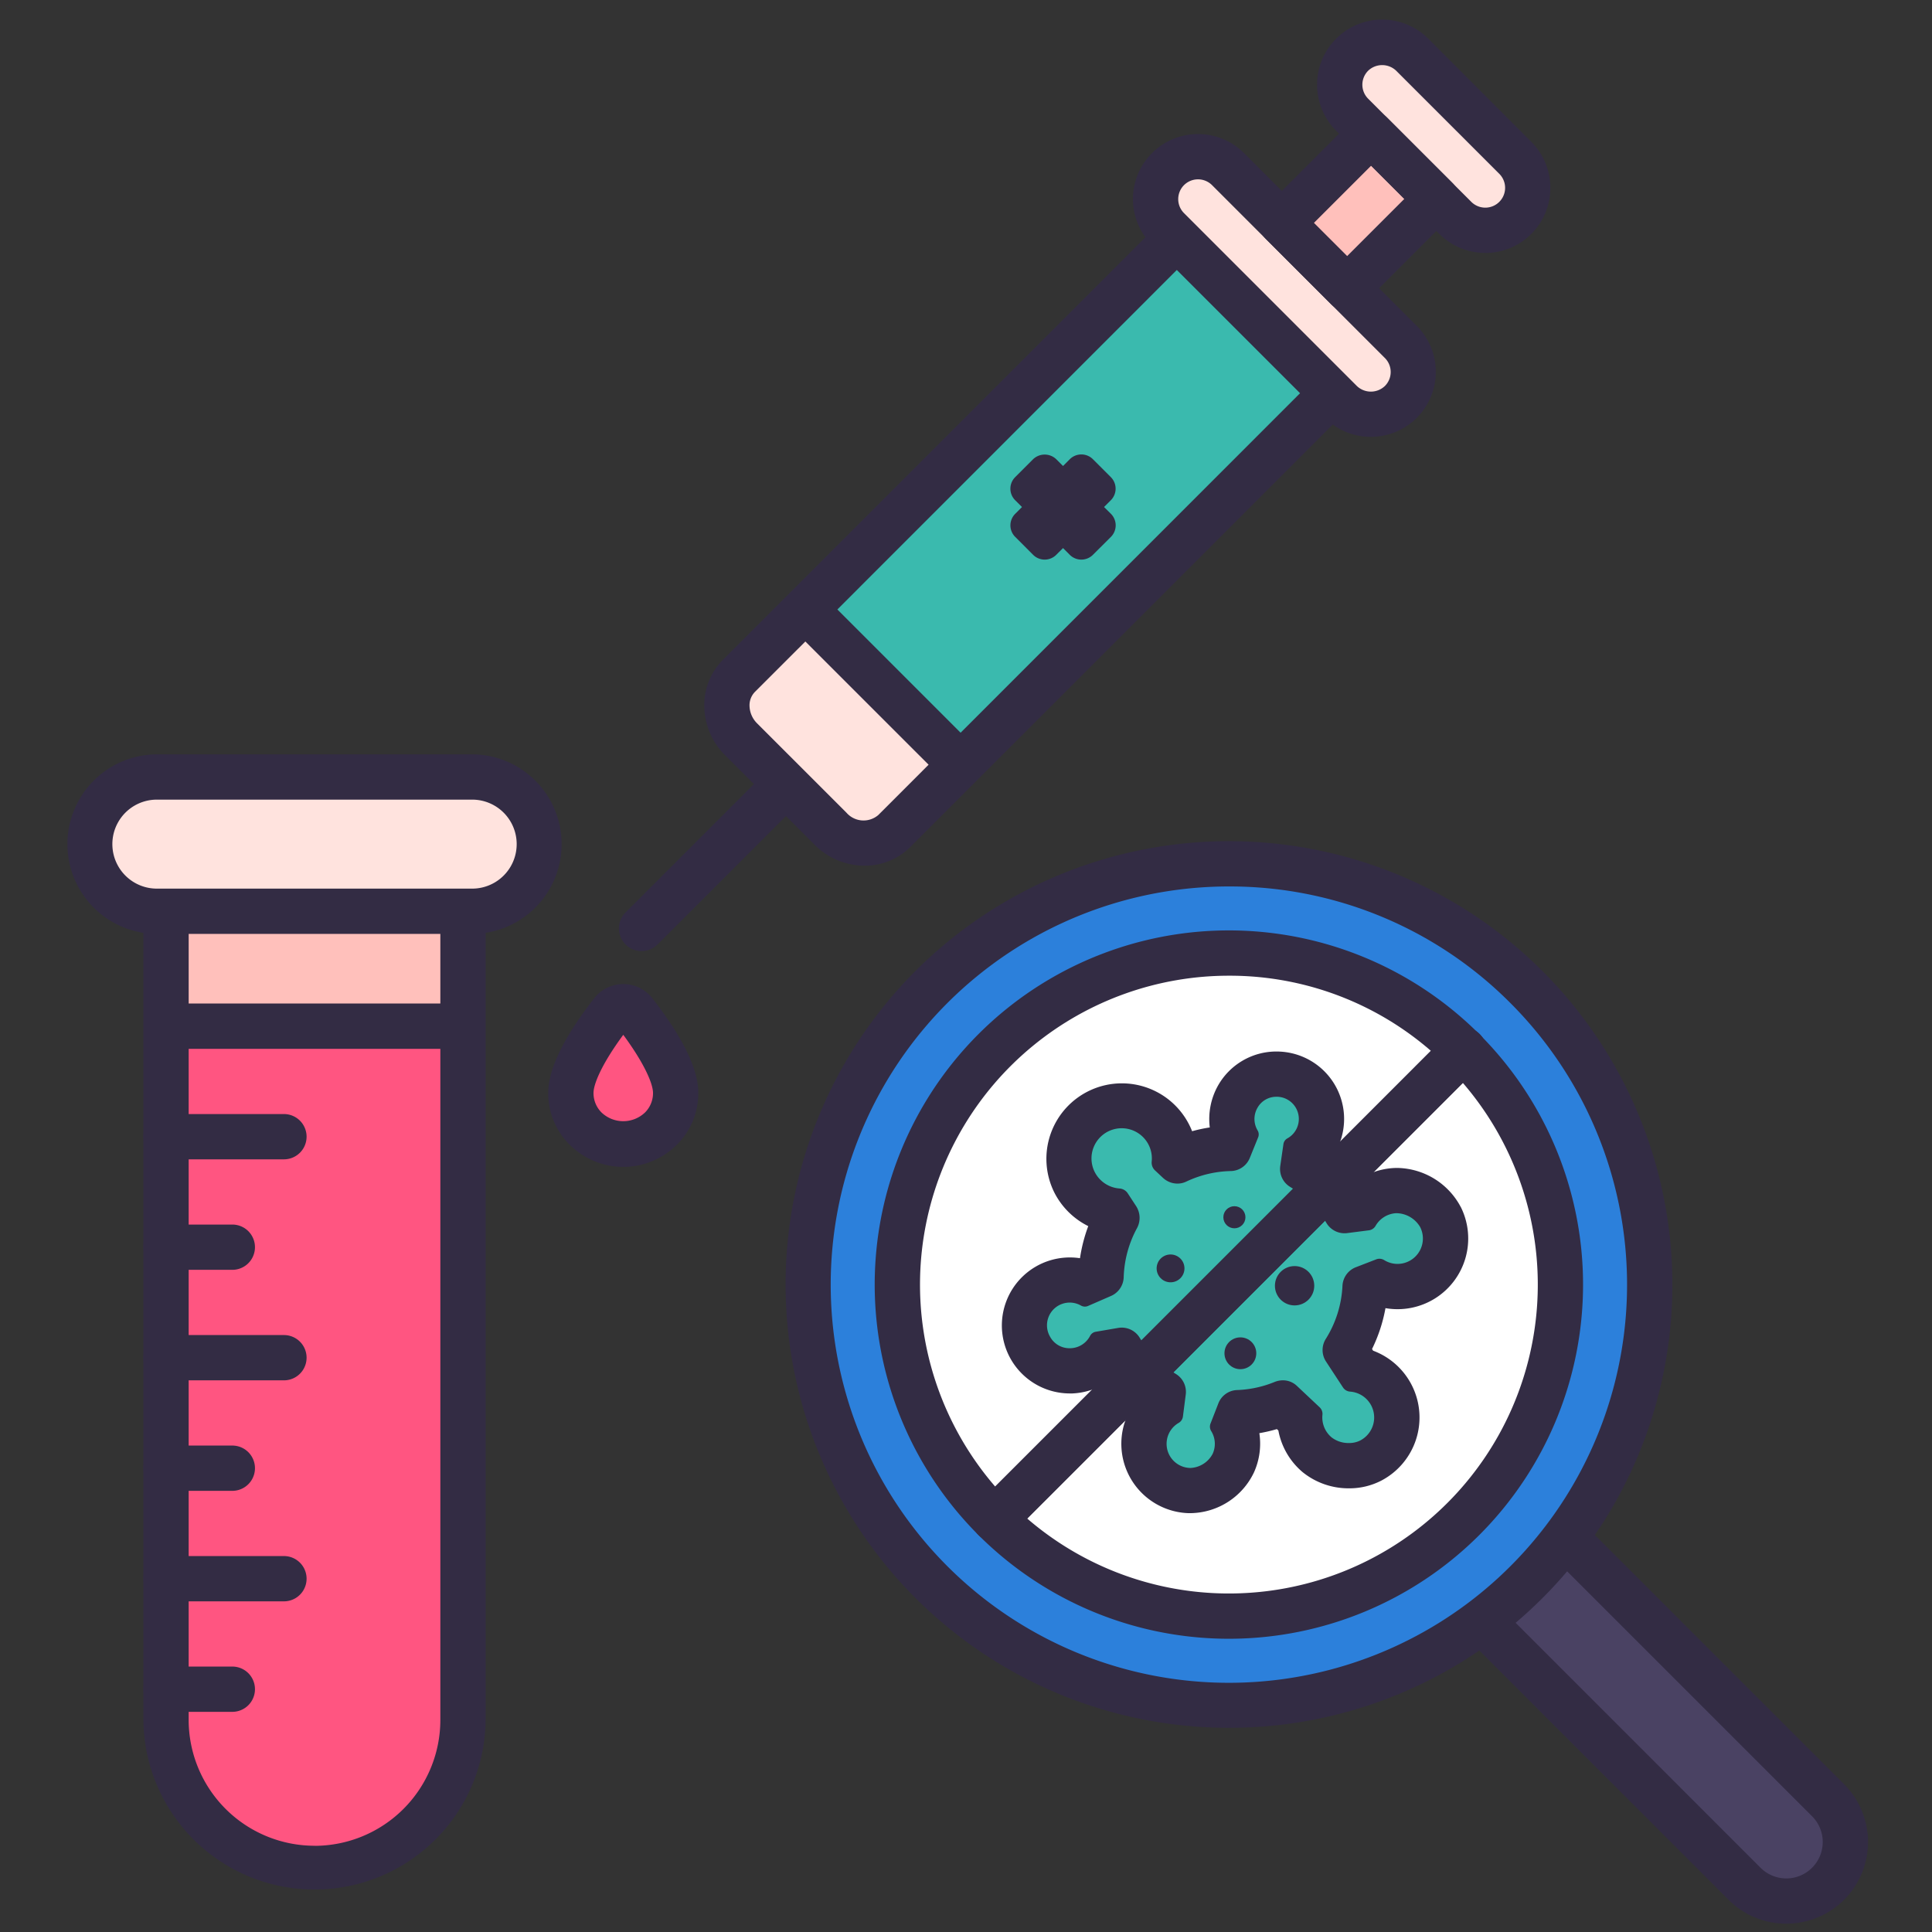 <?xml version="1.0" ?><svg data-name="Filled Outline" id="Filled_Outline" viewBox="0 0 128 128" xmlns="http://www.w3.org/2000/svg"><rect x="0" y="0" width="128" height="128" fill="#333333" stroke="none"/><title/><rect height="34.175" rx="3.913" ry="3.913" style="fill:#4a4263" transform="translate(-47.772 110.112) rotate(-45)" width="7.827" x="105.118" y="95.634"/><path d="M118.348,127.448a5.4,5.4,0,0,1-3.829-1.583l-18.63-18.631a5.413,5.413,0,0,1,7.655-7.656l18.631,18.632a5.411,5.411,0,0,1-3.827,9.238ZM99.717,100.994a2.413,2.413,0,0,0-1.707,4.119l18.631,18.631a2.413,2.413,0,0,0,3.413-3.413L101.423,101.7A2.409,2.409,0,0,0,99.717,100.994Z" style="fill:#332c44"/><polygon points="41.292 75.81 41.293 75.81 41.294 75.81 41.292 75.81" style="fill:#ff5581"/><path d="M37.823,72.34c.046-1.612,1.713-3.982,2.724-5.282a.945.945,0,0,1,1.491,0c1.011,1.3,2.679,3.67,2.725,5.282a3.47,3.47,0,0,1-6.94,0Z" style="fill:#ff5581"/><path d="M88.524,25.776,63.638,50.662l-4.39,4.39a2.981,2.981,0,0,1-4.22-.15l-5.92-5.91a3,3,0,0,1-.15-4.22L78.45,15.28Z" style="fill:#3abaae"/><path d="M42.506,63.012a1.5,1.5,0,0,1-1.061-2.561l9.565-9.564a1.5,1.5,0,0,1,2.121,2.121l-9.565,9.564A1.494,1.494,0,0,1,42.506,63.012Z" style="fill:#332c44"/><path d="M63.638,50.662l-4.39,4.39a2.981,2.981,0,0,1-4.22-.15l-5.92-5.91a3,3,0,0,1-.15-4.22l4.4-4.4Z" style="fill:#ffe3de"/><path d="M30.678,59.882v53.732a10.065,10.065,0,0,1-9.173,10.156A9.841,9.841,0,0,1,11,113.952V59.882h19.68Z" style="fill:#ffc0bb"/><path d="M30.678,67.992v45.96a9.84,9.84,0,0,1-19.68,0V67.992Z" style="fill:#ff5581"/><path d="M18.811,76.809H11a1.5,1.5,0,1,1,0-3h7.812a1.5,1.5,0,1,1,0,3Z" style="fill:#332c44"/><path d="M15.391,84.13H11a1.5,1.5,0,1,1,0-3h4.392a1.5,1.5,0,0,1,0,3Z" style="fill:#332c44"/><path d="M18.811,91.451H11a1.5,1.5,0,1,1,0-3h7.812a1.5,1.5,0,1,1,0,3Z" style="fill:#332c44"/><path d="M15.391,98.772H11a1.5,1.5,0,1,1,0-3h4.392a1.5,1.5,0,0,1,0,3Z" style="fill:#332c44"/><path d="M15.391,113.414H11a1.5,1.5,0,1,1,0-3h4.392a1.5,1.5,0,0,1,0,3Z" style="fill:#332c44"/><path d="M18.811,106.093H11a1.5,1.5,0,1,1,0-3h7.812a1.5,1.5,0,0,1,0,3Z" style="fill:#332c44"/><circle cx="81.418" cy="85.108" r="27.878" style="fill:#2c80db"/><circle cx="81.418" cy="85.108" r="21.965" style="fill:#fff"/><circle cx="80.649" cy="86.204" r="0.75" style="fill:#276b82"/><rect height="6.115" style="fill:#ffc0bb" transform="translate(16.236 67.657) rotate(-45)" width="10.279" x="84.648" y="11.173"/><rect height="21.82" rx="2.812" ry="2.812" style="fill:#ffe3de" transform="translate(11.546 65.715) rotate(-45)" width="5.624" x="82.286" y="8.009"/><rect height="15.286" rx="2.812" ry="2.812" style="fill:#ffe3de" transform="translate(21.438 69.812) rotate(-45)" width="5.624" x="92.177" y="1.386"/><polygon points="41.292 75.81 41.293 75.81 41.294 75.81 41.292 75.81" style="fill:none"/><path d="M41.293,77.31a5.048,5.048,0,0,1-3.6-1.519A4.781,4.781,0,0,1,36.324,72.3c.044-1.551,1.067-3.623,3.04-6.159a2.443,2.443,0,0,1,3.859,0c1.972,2.535,3,4.607,3.039,6.159a4.785,4.785,0,0,1-1.371,3.494A5.048,5.048,0,0,1,41.293,77.31Zm0-8.751c-1.418,1.926-1.953,3.226-1.971,3.823h0a1.812,1.812,0,0,0,.525,1.318,2.088,2.088,0,0,0,2.892,0,1.813,1.813,0,0,0,.525-1.318C43.246,71.785,42.711,70.485,41.293,68.559Zm-3.47,3.78h0Z" style="fill:#332c44"/><path d="M98.405,16.756a4.287,4.287,0,0,1-3.049-1.262h0L88.524,8.661a4.312,4.312,0,1,1,6.1-6.1L101.454,9.4a4.312,4.312,0,0,1-3.049,7.36Zm-.928-3.383a1.312,1.312,0,1,0,1.856-1.856L92.5,4.685a1.344,1.344,0,0,0-1.856,0,1.312,1.312,0,0,0,0,1.855Z" style="fill:#332c44"/><path d="M89.248,20.593h0a1.5,1.5,0,0,1-1.061-.439L83.864,15.83a1.5,1.5,0,0,1,0-2.121l5.914-5.915a1.5,1.5,0,0,1,2.121,0l4.325,4.324a1.5,1.5,0,0,1,0,2.121l-5.915,5.915A1.5,1.5,0,0,1,89.248,20.593Zm-2.2-5.823,2.2,2.2,3.794-3.793-2.2-2.2Z" style="fill:#332c44"/><path d="M93.873,21.6,82.421,10.144a4.312,4.312,0,0,0-7.361,3.049,4.266,4.266,0,0,0,.832,2.525L47.9,43.709A4.248,4.248,0,0,0,46.664,46.9a4.681,4.681,0,0,0,1.387,3.148l5.918,5.918a4.678,4.678,0,0,0,3.306,1.387,4.26,4.26,0,0,0,3.034-1.237L88.3,28.126A4.305,4.305,0,0,0,93.873,21.6ZM58.187,54a1.5,1.5,0,0,1-2.1-.149l-5.918-5.918a1.692,1.692,0,0,1-.51-1.133,1.275,1.275,0,0,1,.36-.964L53.357,42.5l8.165,8.164Zm5.456-5.456-8.165-8.165L77.967,17.886l8.165,8.165ZM91.752,25.574a1.344,1.344,0,0,1-1.856,0h0L78.444,14.12a1.312,1.312,0,0,1,0-1.855,1.315,1.315,0,0,1,1.856,0L91.752,23.719a1.31,1.31,0,0,1,0,1.855Z" style="fill:#332c44"/><path d="M29.783,58.386H11.89A2.393,2.393,0,0,0,9.5,60.776v53.178a11.338,11.338,0,0,0,22.675,0V60.776A2.393,2.393,0,0,0,29.783,58.386Zm-.609,3v5.1H12.5v-5.1Zm-8.337,60.9a8.347,8.347,0,0,1-8.338-8.337V69.487H29.174v44.467A8.346,8.346,0,0,1,20.837,122.291Z" style="fill:#332c44"/><path d="M81.418,114.472A29.371,29.371,0,1,1,102.19,64.335h0a29.364,29.364,0,0,1-20.772,50.137Zm0-55.742a26.38,26.38,0,1,0,18.652,7.726h0A26.205,26.205,0,0,0,81.417,58.73Z" style="fill:#332c44"/><path d="M81.418,108.572A23.465,23.465,0,1,1,98.01,68.516h0a23.465,23.465,0,0,1-16.592,40.056Zm0-43.929a20.465,20.465,0,1,0,14.471,5.994A20.331,20.331,0,0,0,81.418,64.643Z" style="fill:#332c44"/><rect height="8.896" rx="4.448" ry="4.448" style="fill:#ffe3de" width="29.898" x="5.888" y="51.477"/><path d="M31.338,61.873h-21a5.948,5.948,0,0,1,0-11.895h21a5.948,5.948,0,0,1,0,11.895Zm-21-8.895a2.948,2.948,0,0,0,0,5.895h21a2.948,2.948,0,0,0,0-5.895Z" style="fill:#332c44"/><path d="M73.146,33.591l.449-.449a1.083,1.083,0,0,0,0-1.531l-1.187-1.187a1.084,1.084,0,0,0-1.531,0l-.448.449-.451-.45a1.109,1.109,0,0,0-1.531,0l-1.188,1.188a1.08,1.08,0,0,0,0,1.531l.45.45-.447.448a1.078,1.078,0,0,0,0,1.532l1.186,1.187a1.083,1.083,0,0,0,1.531,0l.449-.448.449.449a1.085,1.085,0,0,0,1.53,0L73.6,35.571a1.083,1.083,0,0,0,0-1.531Z" style="fill:#332c44"/><path d="M94.987,80.857a2.856,2.856,0,0,0-2.421-1.478c-.055,0-.111,0-.165.007a2.691,2.691,0,0,0-2.023,1.163l-1.245.16-.053,0a.388.388,0,0,1-.334-.181,7.993,7.993,0,0,0-.722-1.009,8.17,8.17,0,0,0-2.037-1.74.4.4,0,0,1-.176-.393l.177-1.22a2.471,2.471,0,0,0-1.287-4.5c-.046,0-.092,0-.137,0a2.438,2.438,0,0,0-2.125,1.241,2.464,2.464,0,0,0-.095,2.275l-.466,1.15a.391.391,0,0,1-.345.25,8.185,8.185,0,0,0-3.373.8.338.338,0,0,1-.151.034.412.412,0,0,1-.277-.112l-.423-.394a3,3,0,1,0-5.668,1.207,3.01,3.01,0,0,0,2.314,1.612l.485.741a.436.436,0,0,1,0,.449,8.31,8.31,0,0,0-.989,3.7.4.4,0,0,1-.254.337l-1.3.568a2.506,2.506,0,0,0-3.2,3.508,2.471,2.471,0,0,0,2.167,1.291l.107,0a2.5,2.5,0,0,0,2.018-1.142l1.261-.217a.4.4,0,0,1,.07-.006.393.393,0,0,1,.335.184,8.116,8.116,0,0,0,2.743,2.745.388.388,0,0,1,.174.385l-.162,1.25a2.6,2.6,0,0,0,1.4,4.733l.08,0a2.737,2.737,0,0,0,2.37-1.527,2.614,2.614,0,0,0-.046-2.243l.437-1.13a.384.384,0,0,1,.326-.257,8.207,8.207,0,0,0,2.851-.609.461.461,0,0,1,.173-.035.332.332,0,0,1,.232.087l1.385,1.3A2.733,2.733,0,0,0,87.588,96a2.8,2.8,0,0,0,1.785.6,2.594,2.594,0,0,0,1.216-.284,2.719,2.719,0,0,0-.871-5.1L88.7,89.666a.389.389,0,0,1-.017-.414,8.262,8.262,0,0,0,1.264-4.02.393.393,0,0,1,.256-.342l1.163-.449a2.681,2.681,0,0,0,3.623-3.584Z" style="fill:#3abaae"/><path d="M96.781,79.972a4.847,4.847,0,0,0-4.215-2.593q-.16,0-.318.012a4.709,4.709,0,0,0-2.563,1c-.043-.053-.086-.106-.13-.158a10.186,10.186,0,0,0-1.421-1.388,4.468,4.468,0,0,0-3.324-7.173c-.082-.005-.164-.007-.246-.007a4.441,4.441,0,0,0-3.869,2.261,4.522,4.522,0,0,0-.544,2.77,9.912,9.912,0,0,0-1.171.25,5,5,0,1,0-9.112,4.092A5.025,5.025,0,0,0,72.1,81.234a10.387,10.387,0,0,0-.548,2.125,4.512,4.512,0,0,0-1.962.139,4.505,4.505,0,0,0,1.267,8.821c.064,0,.128,0,.192,0A4.558,4.558,0,0,0,73.728,91.3l.118.143a10.176,10.176,0,0,0,1.416,1.384,4.6,4.6,0,0,0,3.463,7.423l.158,0a4.72,4.72,0,0,0,4.2-2.71,4.629,4.629,0,0,0,.352-2.589,10.262,10.262,0,0,0,1.16-.269l.1.092A4.744,4.744,0,0,0,86.3,97.531a4.829,4.829,0,0,0,3.074,1.074,4.6,4.6,0,0,0,2.156-.518,4.722,4.722,0,0,0-.557-8.6l-.072-.111a10.271,10.271,0,0,0,.89-2.708,4.682,4.682,0,0,0,4.991-6.7ZM93,83.686a1.677,1.677,0,0,1-1.292-.2.613.613,0,0,0-.318-.091.577.577,0,0,0-.208.039l-1.345.52a1.392,1.392,0,0,0-.895,1.226,7.245,7.245,0,0,1-1.11,3.534,1.385,1.385,0,0,0,.026,1.5l1.122,1.713a.611.611,0,0,0,.47.271,1.719,1.719,0,0,1,.665,3.24,1.618,1.618,0,0,1-.746.166,1.825,1.825,0,0,1-1.141-.369,1.72,1.72,0,0,1-.613-1.5.6.6,0,0,0-.187-.5L85.91,91.807a1.33,1.33,0,0,0-.916-.357,1.465,1.465,0,0,0-.552.11,7.251,7.251,0,0,1-2.5.535,1.382,1.382,0,0,0-1.227.895L80.2,94.314a.559.559,0,0,0,.046.5,1.6,1.6,0,0,1,.095,1.507,1.756,1.756,0,0,1-1.457.935h-.041a1.6,1.6,0,0,1-.755-2.984.568.568,0,0,0,.283-.417l.187-1.455a1.391,1.391,0,0,0-.646-1.368,7.193,7.193,0,0,1-1.768-1.515,7.053,7.053,0,0,1-.639-.893,1.394,1.394,0,0,0-1.43-.645l-1.479.254a.522.522,0,0,0-.377.276,1.514,1.514,0,0,1-1.3.815h-.064a1.46,1.46,0,0,1-1.289-.77A1.505,1.505,0,0,1,71.622,86.5a.525.525,0,0,0,.465.022l1.507-.656a1.4,1.4,0,0,0,.853-1.226,7.267,7.267,0,0,1,.87-3.25,1.434,1.434,0,0,0-.04-1.472l-.564-.863a.714.714,0,0,0-.549-.315,2.007,2.007,0,0,1-1.636-1.091,2,2,0,1,1,3.776-.7.706.706,0,0,0,.217.592l.528.494a1.411,1.411,0,0,0,.96.381,1.335,1.335,0,0,0,.581-.131,7.239,7.239,0,0,1,2.963-.7,1.388,1.388,0,0,0,1.252-.875l.551-1.36a.514.514,0,0,0-.035-.455,1.476,1.476,0,0,1-.01-1.5,1.424,1.424,0,0,1,1.253-.731l.082,0a1.471,1.471,0,0,1,.651,2.754.517.517,0,0,0-.266.379l-.209,1.444a1.391,1.391,0,0,0,.648,1.392,7.181,7.181,0,0,1,1.789,1.528,7.07,7.07,0,0,1,.632.883,1.395,1.395,0,0,0,1.37.651l1.438-.184a.6.6,0,0,0,.439-.3,1.682,1.682,0,0,1,1.339-.833.87.87,0,0,1,.089,0,1.853,1.853,0,0,1,1.524.92A1.682,1.682,0,0,1,93,83.686Z" style="fill:#332c44"/><circle cx="85.77" cy="85.184" r="1.303" style="fill:#332c44"/><circle cx="82.178" cy="89.658" r="1.054" style="fill:#332c44"/><circle cx="77.552" cy="84.034" r="0.922" style="fill:#332c44"/><circle cx="81.782" cy="80.646" r="0.732" style="fill:#332c44"/><circle cx="80.649" cy="86.204" r="0.75" style="fill:#332c44"/><path d="M65.9,102.141a1.5,1.5,0,0,1-1.06-2.56L95.891,68.53a1.5,1.5,0,1,1,2.121,2.121L66.961,101.7A1.5,1.5,0,0,1,65.9,102.141Z" style="fill:#332c44"/><path d="M65.9,102.141a1.5,1.5,0,0,1-1.06-2.56L95.891,68.53a1.5,1.5,0,1,1,2.121,2.121L66.961,101.7A1.5,1.5,0,0,1,65.9,102.141Z" style="fill:#332c44"/></svg>
